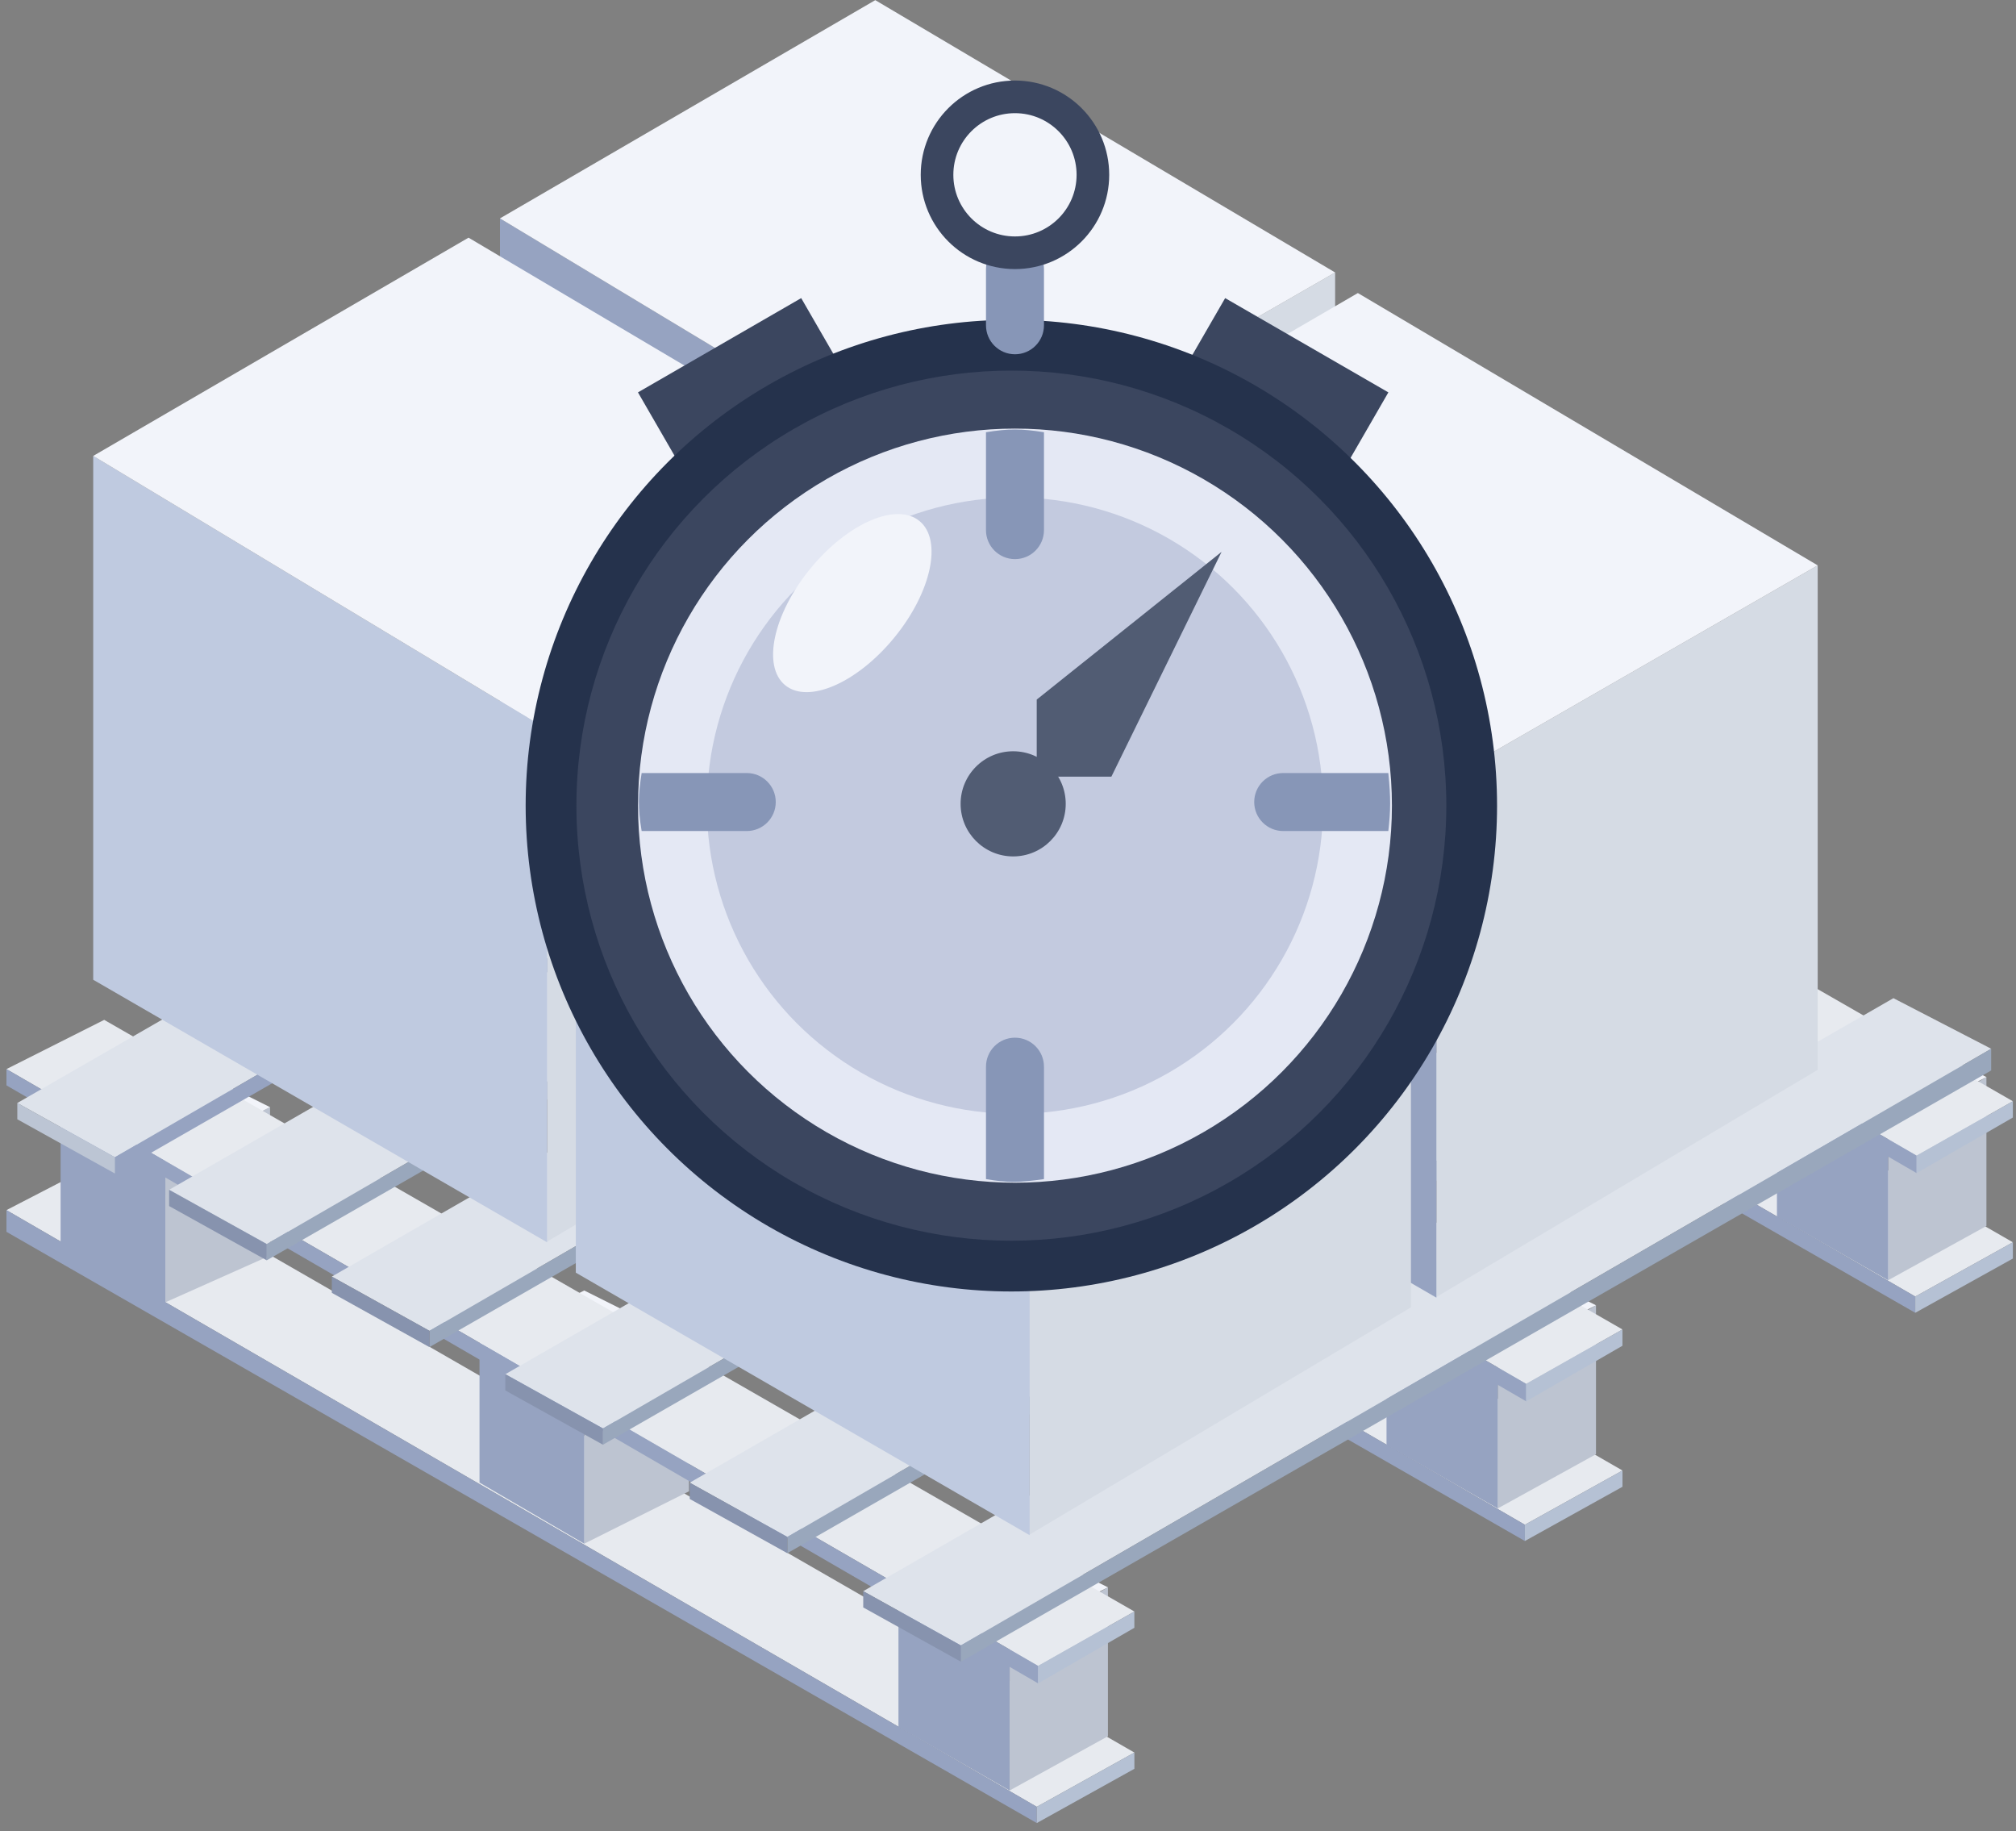 <svg width="250" height="227" viewBox="0 0 250 227" fill="none" xmlns="http://www.w3.org/2000/svg">
<rect x="0" y="0" width="250" height="227" fill="#808080" stroke="none"/>
<path d="M0.799 150.026L128.567 223.998L140.672 217.273L12.922 143.756L0.799 150.026Z" fill="#E7EAEF"/>
<path d="M0.799 152.716V150.026L128.567 223.998V226.015L0.799 152.716Z" fill="#96A3C1"/>
<path d="M140.673 219.29V217.272L128.568 223.997V226.015L140.673 219.29Z" fill="#B5C1D4"/>
<path d="M137.391 215.254L125.203 221.979V203.822L137.391 196.79V215.254Z" fill="#BDC4D1"/>
<path d="M125.205 221.979V205.168L111.416 197.771V214.108L125.205 221.979Z" fill="#96A3C1"/>
<path d="M137.393 196.79L124.404 203.284L111.416 196.79L124.404 190.296L137.393 196.79Z" fill="#F2F4FA"/>
<path d="M85.439 184.885L72.451 191.38V172.979L85.439 166.485V184.885Z" fill="#BDC4D1"/>
<path d="M72.451 191.38V172.979L59.463 166.485V183.803L72.451 191.38Z" fill="#96A3C1"/>
<path d="M85.439 166.485L72.451 172.979L59.463 166.485L72.451 159.991L85.439 166.485Z" fill="#F2F4FA"/>
<path d="M33.49 155.662L20.502 161.458V143.756L33.49 137.262V155.662Z" fill="#BDC4D1"/>
<path d="M20.502 162.156V143.756L7.514 137.262V154.579L20.502 162.156Z" fill="#96A3C1"/>
<path d="M33.49 137.262L20.502 143.756L7.514 137.262L20.502 130.768L33.49 137.262Z" fill="#F2F4FA"/>
<path d="M0.799 132.543L128.734 206.534L140.672 199.79L12.922 126.439L0.799 132.543Z" fill="#E7EAEF"/>
<path d="M0.799 134.559V132.542L128.734 206.533V208.697L0.799 134.559Z" fill="#96A3C1"/>
<path d="M140.67 201.807V199.79L128.732 206.534V208.699L140.67 201.807Z" fill="#B5C1D4"/>
<path d="M61.326 115.059L189.095 189.031L201.199 182.306L73.449 108.789L61.326 115.059Z" fill="#E7EAEF"/>
<path d="M61.326 117.749V115.06L189.095 189.031V191.049L61.326 117.749Z" fill="#96A3C1"/>
<path d="M201.2 184.323V182.306L189.096 189.03V191.048L201.2 184.323Z" fill="#B5C1D4"/>
<path d="M197.916 180.288L185.729 187.012V168.856L197.916 161.823V180.288Z" fill="#BDC4D1"/>
<path d="M185.73 187.013V170.201L171.941 162.804V179.141L185.73 187.013Z" fill="#96A3C1"/>
<path d="M197.918 161.823L184.93 168.317L171.941 161.823L184.93 155.329L197.918 161.823Z" fill="#F2F4FA"/>
<path d="M145.965 149.918L132.977 156.412V138.012L145.965 131.518V149.918Z" fill="#BDC4D1"/>
<path d="M132.977 156.412V138.012L119.988 131.518V148.835L132.977 156.412Z" fill="#96A3C1"/>
<path d="M145.965 131.518L132.977 138.012L119.988 131.518L132.977 125.023L145.965 131.518Z" fill="#F2F4FA"/>
<path d="M94.014 120.693L81.025 126.49V108.787L94.014 102.293V120.693Z" fill="#BDC4D1"/>
<path d="M81.025 127.187V108.787L68.037 102.293V119.611L81.025 127.187Z" fill="#96A3C1"/>
<path d="M94.014 102.294L81.025 108.788L68.037 102.294L81.025 95.8L94.014 102.294Z" fill="#F2F4FA"/>
<path d="M61.326 97.575L189.261 171.566L201.199 164.822L73.449 91.472L61.326 97.575Z" fill="#E7EAEF"/>
<path d="M61.326 99.593V97.575L189.261 171.566V173.731L61.326 99.593Z" fill="#96A3C1"/>
<path d="M201.197 166.84V164.822L189.26 171.566V173.731L201.197 166.84Z" fill="#B5C1D4"/>
<path d="M109.738 86.766L237.507 160.738L249.611 154.013L121.862 80.496L109.738 86.766Z" fill="#E7EAEF"/>
<path d="M109.738 89.457V86.767L237.507 160.738V162.756L109.738 89.457Z" fill="#96A3C1"/>
<path d="M249.612 156.03V154.013L237.508 160.737V162.755L249.612 156.03Z" fill="#B5C1D4"/>
<path d="M246.332 151.994L234.145 158.718V140.562L246.332 133.529V151.994Z" fill="#BDC4D1"/>
<path d="M234.146 158.72V141.908L220.357 134.511V150.848L234.146 158.72Z" fill="#96A3C1"/>
<path d="M246.334 133.53L233.346 140.024L220.357 133.53L233.346 127.036L246.334 133.53Z" fill="#F2F4FA"/>
<path d="M194.381 121.624L181.393 128.118V109.718L194.381 103.224V121.624Z" fill="#BDC4D1"/>
<path d="M181.393 128.118V109.718L168.404 103.224V120.541L181.393 128.118Z" fill="#96A3C1"/>
<path d="M194.381 103.225L181.393 109.719L168.404 103.225L181.393 96.731L194.381 103.225Z" fill="#F2F4FA"/>
<path d="M142.428 92.4L129.439 98.197V80.494L142.428 74V92.4Z" fill="#BDC4D1"/>
<path d="M129.439 98.894V80.494L116.451 74V91.318L129.439 98.894Z" fill="#96A3C1"/>
<path d="M142.428 74.001L129.439 80.495L116.451 74.001L129.439 67.507L142.428 74.001Z" fill="#F2F4FA"/>
<path d="M109.738 69.281L237.673 143.272L249.611 136.528L121.862 63.178L109.738 69.281Z" fill="#E7EAEF"/>
<path d="M109.738 71.298V69.28L237.673 143.271V145.436L109.738 71.298Z" fill="#96A3C1"/>
<path d="M249.61 138.546V136.528L237.672 143.272V145.437L249.61 138.546Z" fill="#B5C1D4"/>
<path d="M246.922 130.02L119.153 203.992L107.049 197.267L234.799 123.75L246.922 130.02Z" fill="#DEE3EB"/>
<path d="M246.922 132.71V130.021L119.153 203.992V206.009L246.922 132.71Z" fill="#99A7BC"/>
<path d="M107.048 199.284V197.267L119.152 203.991V206.009L107.048 199.284Z" fill="#8793AE"/>
<path d="M225.404 116.57L97.636 190.542L85.531 183.817L213.281 110.3L225.404 116.57Z" fill="#DEE3EB"/>
<path d="M225.404 119.26V116.57L97.636 190.542V192.559L225.404 119.26Z" fill="#99A7BC"/>
<path d="M85.53 185.834V183.816L97.635 190.541V192.559L85.53 185.834Z" fill="#8793AE"/>
<path d="M202.541 103.121L74.773 177.092L62.668 170.368L190.418 96.851L202.541 103.121Z" fill="#DEE3EB"/>
<path d="M202.541 105.811V103.121L74.773 177.093V179.11L202.541 105.811Z" fill="#99A7BC"/>
<path d="M62.667 172.385V170.367L74.772 177.092V179.109L62.667 172.385Z" fill="#8793AE"/>
<path d="M181.023 91.018L53.255 164.99L41.151 158.265L168.9 84.748L181.023 91.018Z" fill="#DEE3EB"/>
<path d="M181.023 93.708V91.019L53.255 164.99V167.008L181.023 93.708Z" fill="#99A7BC"/>
<path d="M41.15 160.283V158.266L53.254 164.99V167.008L41.15 160.283Z" fill="#8793AE"/>
<path d="M160.848 80.258L33.079 154.23L20.975 147.505L148.724 73.988L160.848 80.258Z" fill="#DEE3EB"/>
<path d="M160.848 82.949V80.259L33.079 154.23V156.248L160.848 82.949Z" fill="#99A7BC"/>
<path d="M20.974 149.523V147.506L33.078 154.231V156.248L20.974 149.523Z" fill="#8793AE"/>
<path d="M142.02 69.5L14.251 143.471L2.147 136.747L129.896 63.23L142.02 69.5Z" fill="#DEE3EB"/>
<path d="M142.02 72.19V69.5L14.251 143.472V145.489L142.02 72.19Z" fill="#96A3C1"/>
<path d="M2.146 138.764V136.746L14.25 143.471V145.488L2.146 138.764Z" fill="#BCC5D4"/>
<path d="M165.566 96.321L118.281 124.488V60.971L165.566 33.781V96.321Z" fill="#D5DBE4"/>
<path d="M118.282 124.565V60.971L62 27.076V92.017L118.282 124.565Z" fill="#96A3C1"/>
<path d="M165.567 33.781L118.282 60.97L62 27.076L108.541 0.017L165.567 33.781Z" fill="#F2F4FA"/>
<path d="M115.126 125.769L67.842 153.936V90.419L115.126 63.23V125.769Z" fill="#D5DBE4"/>
<path d="M67.843 154.013V90.419L11.56 56.524V121.466L67.843 154.013Z" fill="#BFCAE0"/>
<path d="M115.127 63.229L67.843 90.418L11.56 56.524L58.102 29.465L115.127 63.229Z" fill="#F2F4FA"/>
<path d="M225.409 132.634L178.125 160.801V97.284L225.409 70.095V132.634Z" fill="#D5DBE4"/>
<path d="M178.126 160.878V97.284L121.844 63.39V128.331L178.126 160.878Z" fill="#96A3C1"/>
<path d="M225.41 70.094L178.126 97.283L121.844 63.389L168.385 36.33L225.41 70.094Z" fill="#F2F4FA"/>
<path d="M174.97 162.083L127.686 190.25V126.732L174.97 99.543V162.083Z" fill="#D5DBE4"/>
<path d="M127.687 190.326V126.732L71.404 92.838V157.779L127.687 190.326Z" fill="#BFCAE0"/>
<path d="M174.971 99.543L127.687 126.732L71.404 92.837L117.946 65.778L174.971 99.543Z" fill="#F2F4FA"/>
<rect x="79.113" y="48.645" width="23.373" height="13.485" transform="rotate(-30 79.113 48.645)" fill="#3B465F"/>
<rect width="23.373" height="13.485" transform="matrix(-0.866 -0.5 -0.5 0.866 172.17 48.645)" fill="#3B465F"/>
<circle cx="125.416" cy="99.882" r="60.231" fill="#25324C"/>
<circle cx="125.417" cy="99.882" r="53.938" fill="#3B465F"/>
<circle cx="125.865" cy="99.882" r="46.746" fill="#E4E8F4"/>
<circle cx="125.864" cy="99.882" r="38.206" fill="#C3CADF"/>
<ellipse cx="105.694" cy="74.771" rx="6.736" ry="13.151" transform="rotate(39.282 105.694 74.771)" fill="#F2F4FA"/>
<path d="M122.27 146.179C124.92 146.653 126.51 146.608 129.461 146.179V132.245C129.461 130.259 127.851 128.649 125.865 128.649C123.879 128.649 122.27 130.259 122.27 132.245V146.179Z" fill="#8796B7"/>
<path d="M122.27 53.585V65.721C122.27 67.707 123.879 69.317 125.865 69.317C127.851 69.317 129.461 67.707 129.461 65.721V53.585C126.653 53.141 125.078 53.132 122.27 53.585Z" fill="#8796B7"/>
<path d="M122.27 33.359V40.326C122.27 42.312 123.879 43.921 125.865 43.921C127.851 43.921 129.461 42.312 129.461 40.326V33.359C129.461 31.373 127.851 29.763 125.865 29.763C123.879 29.763 122.27 31.373 122.27 33.359Z" fill="#8796B7"/>
<path d="M79.569 95.837C79.153 98.507 79.074 100.054 79.569 103.028L92.604 103.028C94.59 103.028 96.2 101.418 96.2 99.433C96.2 97.447 94.59 95.837 92.604 95.837L79.569 95.837Z" fill="#8796B7"/>
<path d="M172.163 103.028C172.449 100.507 172.48 98.961 172.163 95.837L159.128 95.837C157.142 95.837 155.532 97.447 155.532 99.432C155.532 101.418 157.142 103.028 159.128 103.028L172.163 103.028Z" fill="#8796B7"/>
<circle cx="125.864" cy="21.672" r="9.664" stroke="#3B465F" stroke-width="4.045"/>
<circle cx="125.641" cy="99.657" r="6.518" fill="#515C73"/>
<path d="M128.562 86.73L151.486 68.418L137.82 96.286H128.562V86.73Z" fill="#515C73"/>
</svg>
